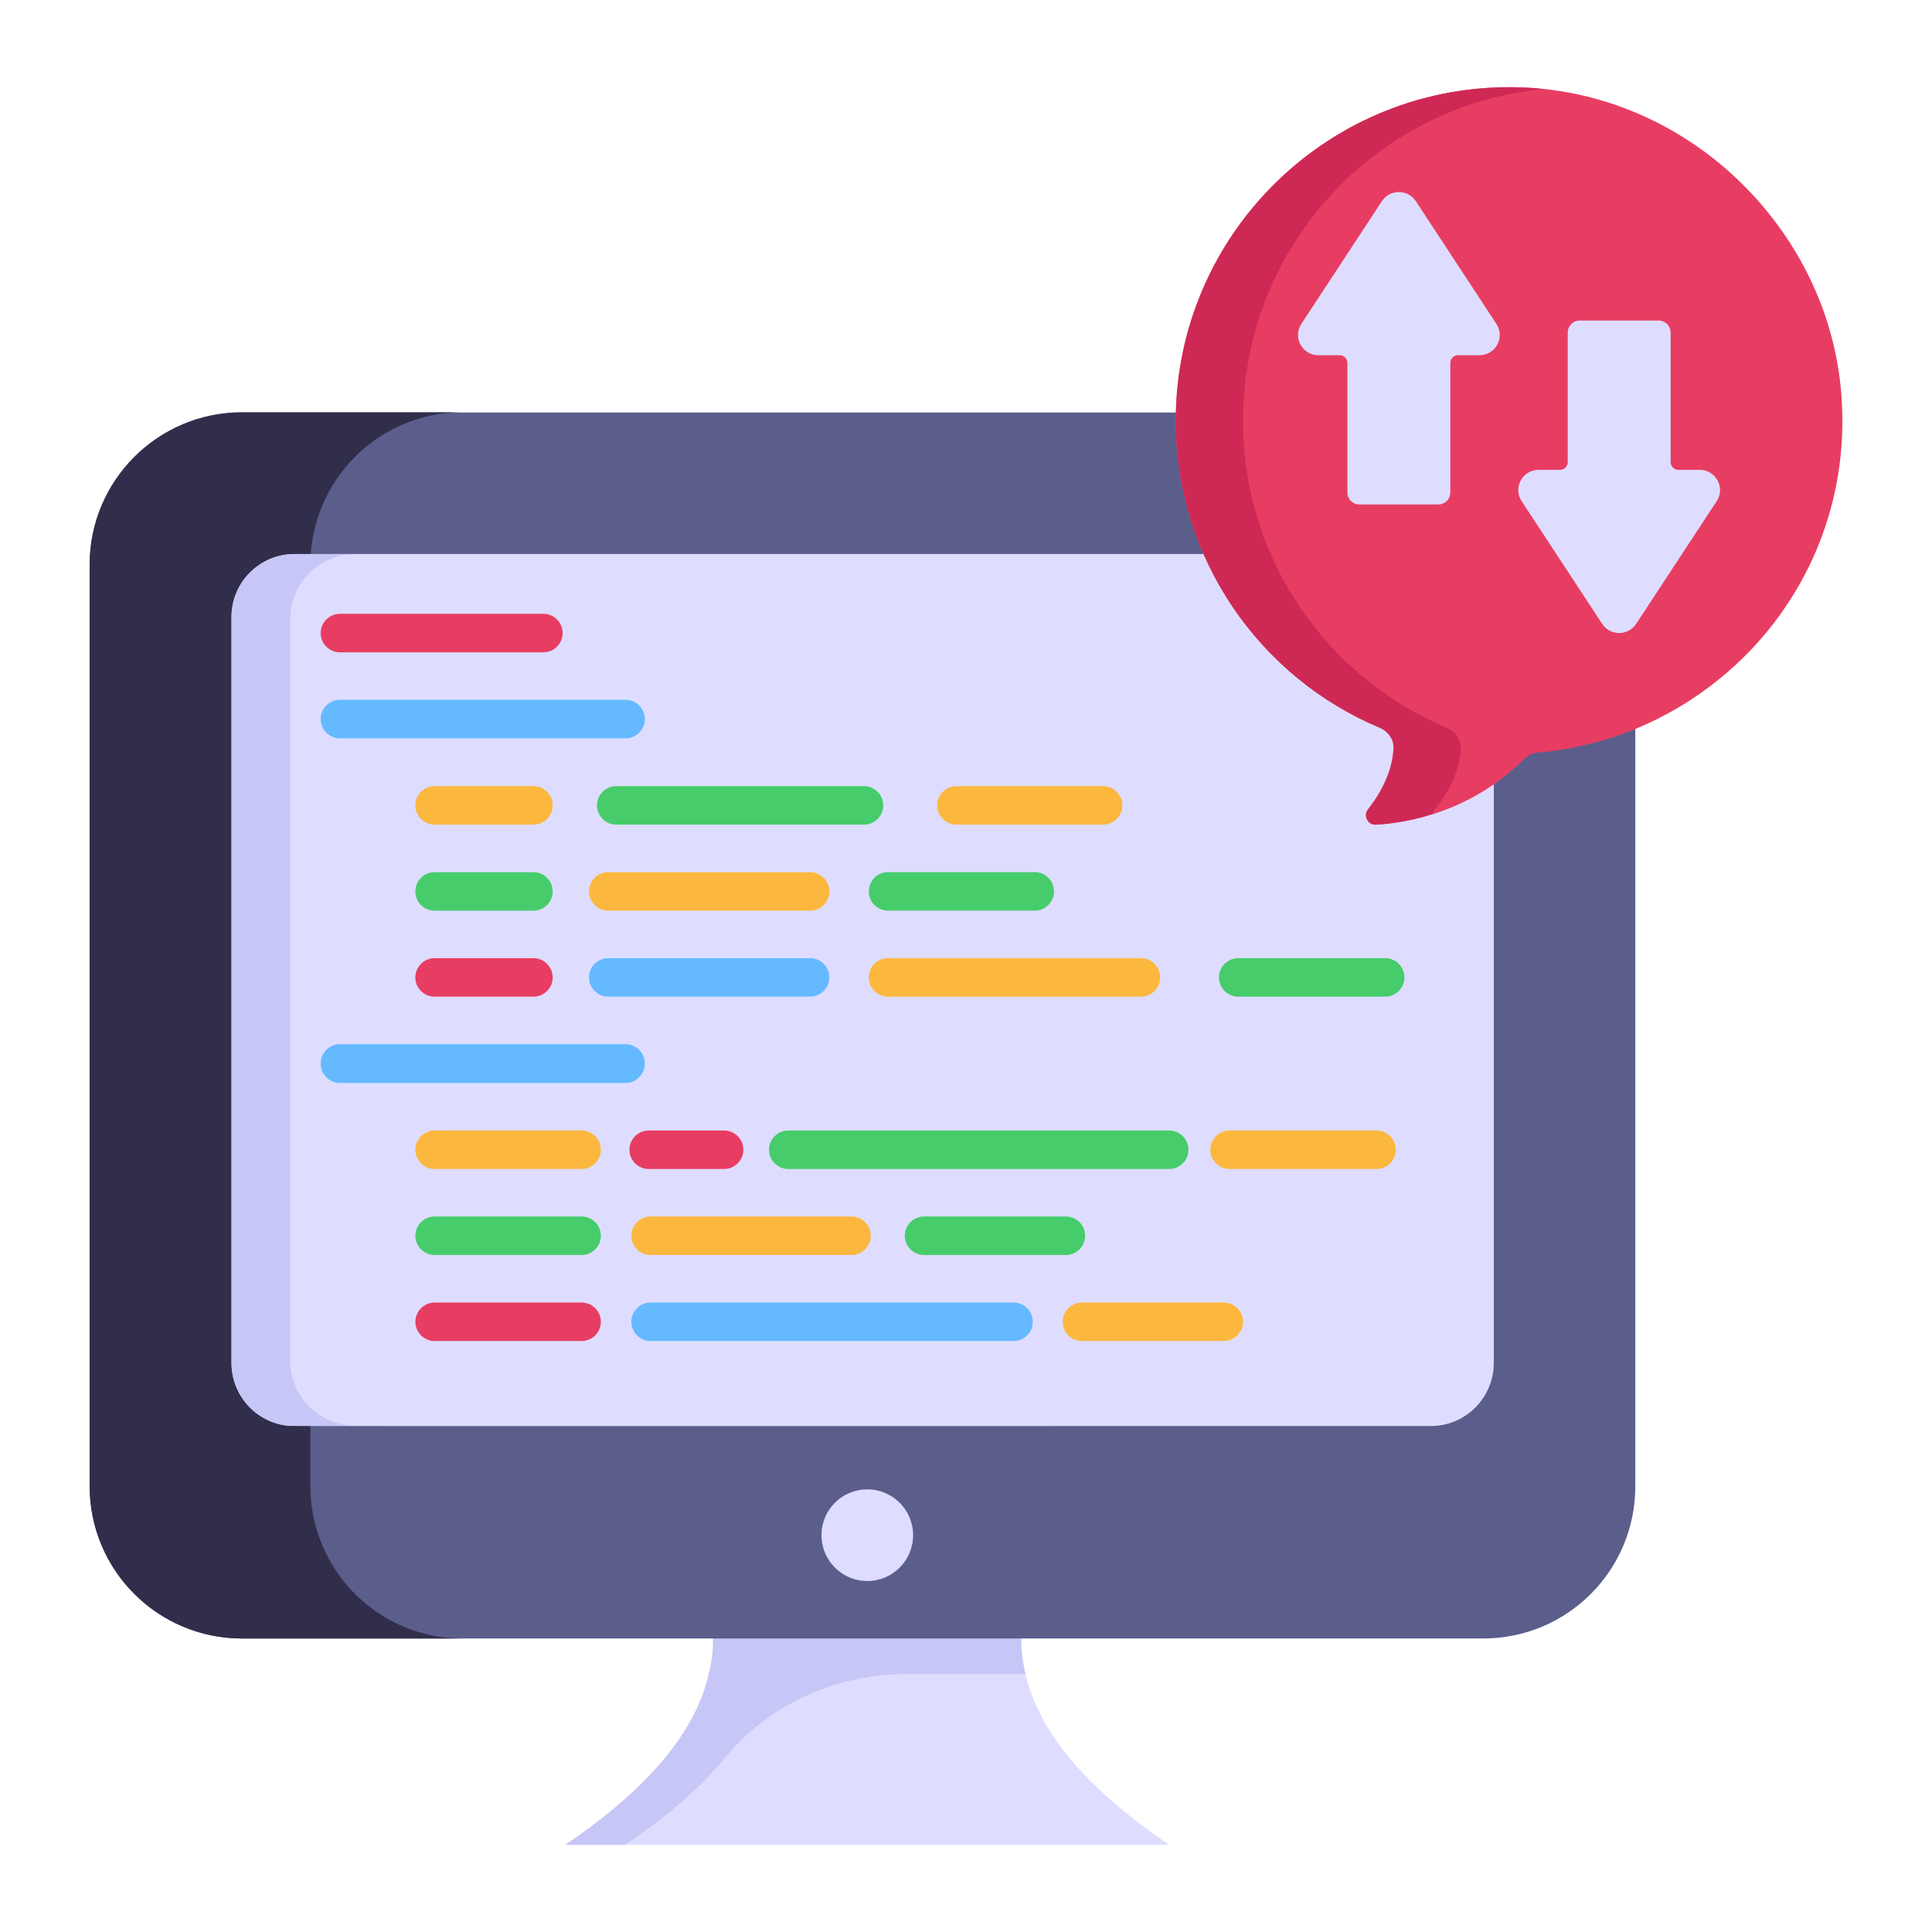 <!-- icon666.com - MILLIONS vector ICONS FREE --><svg id="Layer_1" enable-background="new 0 0 53 53" viewBox="0 0 53 53" xmlns="http://www.w3.org/2000/svg"><g id="_x37_5"><g><g><g><g><path d="m32.076 50.608h-16.568c2.216-1.496 3.566-3.061 3.936-4.684.165-.651.155-1.322-.019-2.002h8.726c-.175.68-.185 1.351-.019 2.002.369 1.623 1.73 3.187 3.945 4.684z" fill="#deddff"></path></g></g><g><g><path d="m28.131 45.924h-3.286c-1.917 0-3.747.829-4.966 2.308-.667.809-1.582 1.602-2.728 2.376h-1.642c2.216-1.496 3.566-3.061 3.936-4.684.165-.651.155-1.322-.019-2.002h8.726c-.175.68-.185 1.351-.019 2.002z" fill="#c6c6f7"></path></g></g><g><g><path d="m44.861 15.49v25.285c0 2.307-1.866 4.173-4.173 4.173h-34.054c-2.307 0-4.173-1.866-4.173-4.173v-25.285c0-2.307 1.866-4.173 4.173-4.173h34.054c2.307 0 4.173 1.866 4.173 4.173z" fill="#5b5e8b"></path></g></g><g><g><path d="m12.688 44.949h-6.048c-2.307 0-4.182-1.875-4.182-4.182v-25.276c0-2.307 1.875-4.182 4.182-4.182h6.048c-2.307 0-4.173 1.875-4.173 4.182v25.276c0 2.307 1.866 4.182 4.173 4.182z" fill="#312e4b"></path></g></g><g><g><path d="m40.979 16.925v20.461c0 .96-.775 1.734-1.726 1.734-32.794 0-31.249.006-31.351-.009-.872-.088-1.55-.828-1.55-1.726v-20.461c0-.951.775-1.726 1.726-1.726h31.175c.951 0 1.726.775 1.726 1.726z" fill="#deddff"></path></g></g><g><g><path d="m9.739 39.112h-1.84c-.872-.088-1.55-.828-1.55-1.726v-20.46c0-.951.775-1.726 1.726-1.726h1.664c-.977 0-1.778.792-1.778 1.787v20.346c0 .977.801 1.778 1.778 1.778z" fill="#c6c6f7"></path></g></g><g><g><circle cx="23.792" cy="42.114" fill="#deddff" r="1.257"></circle></g></g></g></g><g><g><g><g><g><g><path d="m14.634 26.285c.29 0 .528.238.528.528 0 .291-.238.528-.528.528h-2.712c-.291 0-.528-.238-.528-.528 0-.291.238-.528.528-.528z" fill="#e83d62"></path></g></g><g><g><path d="m16.483 36.26c0 .291-.238.528-.528.528h-4.032c-.291 0-.528-.238-.528-.528 0-.29.238-.528.528-.528h4.032c.29 0 .528.238.528.528z" fill="#e83d62"></path></g></g><g><g><path d="m14.907 17.895h-5.582c-.291 0-.528-.238-.528-.528 0-.291.238-.528.528-.528h5.582c.29 0 .528.238.528.528 0 .29-.238.528-.528.528z" fill="#e83d62"></path></g></g><g><g><path d="m20.392 31.541c0 .291-.238.528-.528.528h-2.069c-.291 0-.528-.238-.528-.528 0-.291.238-.528.528-.528h2.069c.29 0 .528.238.528.528z" fill="#e83d62"></path></g></g></g></g></g><g><g><g><g><g><path d="m11.394 22.094c0-.291.238-.528.528-.528h2.712c.29 0 .528.238.528.528 0 .29-.238.528-.528.528h-2.712c-.291 0-.528-.238-.528-.528z" fill="#fcb73e"></path></g></g><g><g><path d="m16.483 31.541c0 .291-.238.528-.528.528h-4.032c-.291 0-.528-.238-.528-.528 0-.291.238-.528.528-.528h4.032c.29 0 .528.238.528.528z" fill="#fcb73e"></path></g></g><g><g><path d="m22.223 24.982h-5.538c-.29 0-.528-.238-.528-.528s.238-.528.528-.528h5.538c.29 0 .528.238.528.528s-.238.528-.528.528z" fill="#fcb73e"></path></g></g><g><g><path d="m23.887 33.9c0 .291-.238.528-.528.528h-5.511c-.291 0-.528-.238-.528-.528 0-.291.238-.528.528-.528h5.511c.291 0 .528.238.528.528z" fill="#fcb73e"></path></g></g><g><g><path d="m31.3 27.341h-6.938c-.299 0-.528-.238-.528-.528 0-.291.229-.528.528-.528h6.938c.29 0 .528.238.528.528 0.0.291-.238.528-.528.528z" fill="#fcb73e"></path></g></g><g><g><path d="m34.1 36.26c0 .291-.238.528-.528.528h-3.891c-.299 0-.528-.238-.528-.528 0-.29.229-.528.528-.528h3.891c.291 0 .528.238.528.528z" fill="#fcb73e"></path></g></g><g><g><path d="m25.71 22.094c0-.291.238-.528.528-.528h4.023c.29 0 .528.238.528.528 0 .29-.238.528-.528.528h-4.023c-.291 0-.528-.238-.528-.528z" fill="#fcb73e"></path></g></g><g><g><path d="m38.291 31.541c0 .291-.238.528-.528.528h-4.032c-.291 0-.528-.238-.528-.528 0-.291.238-.528.528-.528h4.032c.291 0 .528.238.528.528z" fill="#fcb73e"></path></g></g></g></g><g><g><g><g><path d="m38.528 26.813c0 .291-.238.528-.528.528h-4.032c-.291 0-.528-.238-.528-.528 0-.291.238-.528.528-.528h4.032c.291-0.0.528.238.528.528z" fill="#46cc6b"></path></g></g><g><g><path d="m11.394 24.454c0-.291.238-.528.528-.528h2.712c.29 0 .528.238.528.528s-.238.528-.528.528h-2.712c-.291 0-.528-.238-.528-.528z" fill="#46cc6b"></path></g></g><g><g><path d="m24.363 23.925h4.023c.29 0 .528.238.528.528s-.238.528-.528.528h-4.023c-.299 0-.528-.238-.528-.528s.229-.528.528-.528z" fill="#46cc6b"></path></g></g><g><g><path d="m23.702 22.622h-6.797c-.29 0-.528-.238-.528-.528 0-.291.238-.528.528-.528h6.797c.29 0 .528.238.528.528 0.0.29-.238.528-.528.528z" fill="#46cc6b"></path></g></g><g><g><path d="m29.768 33.9c0 .291-.238.528-.528.528h-3.891c-.291 0-.528-.238-.528-.528 0-.291.238-.528.528-.528h3.891c.291 0 .528.238.528.528z" fill="#46cc6b"></path></g></g><g><g><path d="m16.483 33.9c0 .291-.238.528-.528.528h-4.032c-.291 0-.528-.238-.528-.528 0-.291.238-.528.528-.528h4.032c.29 0 .528.238.528.528z" fill="#46cc6b"></path></g></g><g><g><path d="m32.603 31.541c0 .291-.238.528-.528.528h-10.45c-.291 0-.528-.238-.528-.528 0-.291.238-.528.528-.528h10.45c.29 0 .528.238.528.528z" fill="#46cc6b"></path></g></g></g></g></g><g><g><g><g><path d="m8.797 19.726c0-.291.238-.528.528-.528h7.836c.29 0 .528.238.528.528 0 .291-.238.528-.528.528h-7.836c-.291 0-.528-.238-.528-.528z" fill="#65b9ff"></path></g></g><g><g><path d="m22.751 26.813c0 .291-.238.528-.528.528h-5.538c-.29 0-.528-.238-.528-.528 0-.291.238-.528.528-.528h5.538c.29-0.0.528.238.528.528z" fill="#65b9ff"></path></g></g><g><g><path d="m17.689 29.173c0 .299-.238.537-.528.537h-7.836c-.291 0-.528-.238-.528-.537 0-.291.238-.528.528-.528h7.836c.29 0 .528.238.528.528z" fill="#65b9ff"></path></g></g><g><g><path d="m28.333 36.26c0 .291-.238.528-.528.528h-9.957c-.291 0-.528-.238-.528-.528 0-.29.238-.528.528-.528h9.957c.291 0 .528.238.528.528z" fill="#65b9ff"></path></g></g></g></g></g><g><g><path d="m50.531 11.114c.144 3.021-1.189 5.735-3.337 7.49-1.391 1.141-3.126 1.88-5.025 2.043-.134.01-.259.077-.355.173-1.467 1.458-3.194 1.755-4.076 1.803-.221.01-.345-.249-.211-.422.489-.623.671-1.189.7-1.669.01-.249-.144-.47-.374-.566-3.29-1.381-5.601-4.632-5.601-8.43 0-5.131 4.239-9.284 9.418-9.14 2.513.067 4.814 1.208 6.435 2.973 1.419 1.544 2.33 3.548 2.426 5.745z" fill="#e83d62"></path></g></g><g><g><path d="m40.076 20.531c-.029.48-.211 1.045-.71 1.669-.029.038-.048.077-.058.125-.614.201-1.17.278-1.563.297-.221.01-.355-.249-.211-.422.489-.623.671-1.189.7-1.669.01-.249-.153-.47-.384-.566-3.29-1.381-5.591-4.632-5.591-8.43 0-5.131 4.239-9.284 9.408-9.14.221.01.451.019.671.048-4.623.451-8.238 4.354-8.238 9.092 0 3.798 2.302 7.049 5.591 8.43.23.096.393.316.384.566z" fill="#ce2955"></path></g></g><g><g><g><path d="m40.581 9.745h-.59c-.113 0-.205.099-.205.212v3.552c0 .186-.146.331-.331.331h-2.161c-.186 0-.331-.146-.331-.331v-3.552c0-.113-.093-.212-.205-.212h-.59c-.444 0-.709-.484-.471-.855l2.214-3.373c.219-.331.709-.331.928 0l2.214 3.373c.239.371-.027.855-.471.855z" fill="#deddff"></path></g></g><g><g><path d="m42.212 12.889h.59c.113 0 .205-.099.205-.212v-3.552c0-.186.146-.331.331-.331h2.161c.186 0 .331.146.331.331v3.552c0 .113.093.212.205.212h.59c.444 0 .709.484.471.855l-2.214 3.373c-.219.331-.709.331-.928 0l-2.214-3.373c-.239-.371.027-.855.471-.855z" fill="#deddff"></path></g></g></g></g></svg>